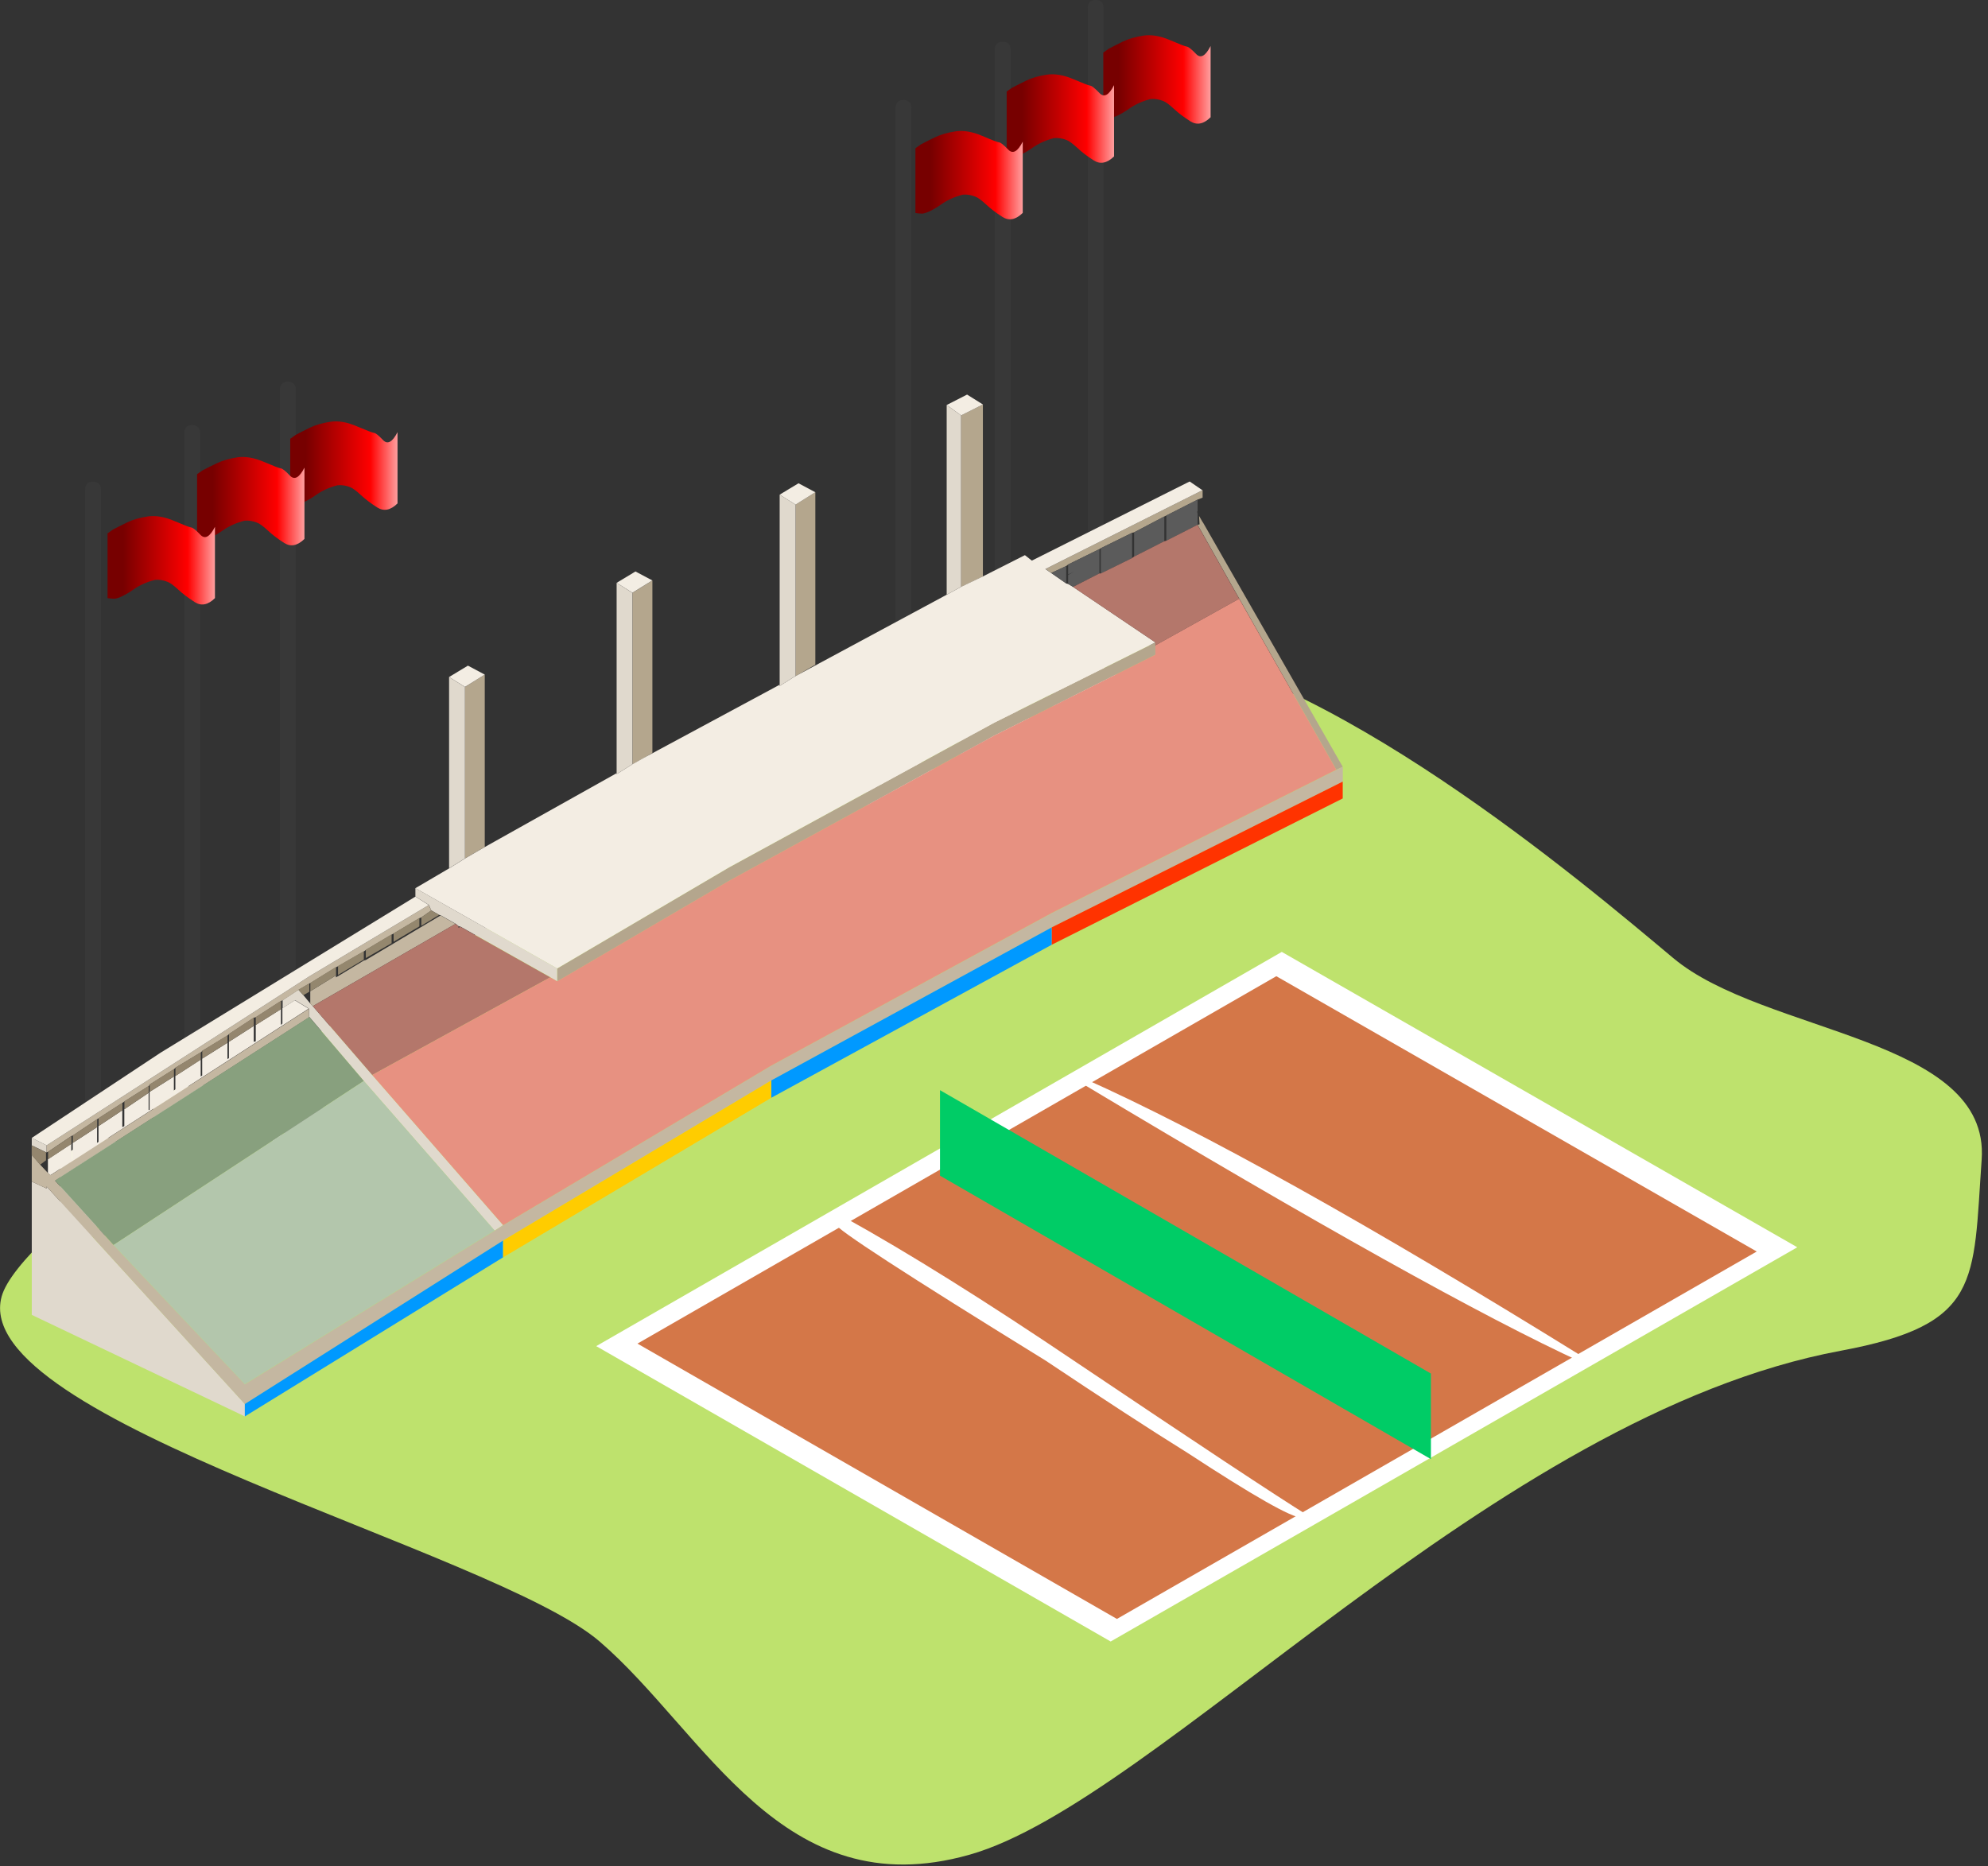 <svg width="229" height="215" viewBox="0 0 229 215" fill="none" xmlns="http://www.w3.org/2000/svg">
<rect x="0" y="0" width="229" height="215" fill="#333333" stroke="none"/>
<g clip-path="url(#clip0)">
<path fill-rule="evenodd" clip-rule="evenodd" d="M130.52 74.07C108.25 71.6 4.12 135.15 0.19 149.37C-3.74 163.59 56.88 178.63 69.07 189.12C81.26 199.61 90.05 219.79 111.66 213.69C133.26 207.6 172.03 163.06 212.05 155.62C228.27 152.6 227.27 147.72 228.27 133.6C229.27 119.48 203.18 119.15 192.73 110.37C182.25 101.6 152.78 76.54 130.52 74.07Z" fill="#BEE26D"/>
<path fill-rule="evenodd" clip-rule="evenodd" d="M125.64 88.19V81.27L130.05 78.57V85.58L125.64 88.19Z" fill="#8A8881"/>
<path fill-rule="evenodd" clip-rule="evenodd" d="M121.33 79.07L125.34 81.27V88.19L121.33 86.08V79.07Z" fill="#DBD8CD"/>
<path fill-rule="evenodd" clip-rule="evenodd" d="M121.33 79.07V78.87L125.64 76.07L129.95 78.57L125.34 81.27L121.33 79.07Z" fill="#F5F1E1"/>
<path fill-rule="evenodd" clip-rule="evenodd" d="M126.89 0.23C127.05 0.39 127.12 0.6 127.12 0.87V75.39C127.12 75.65 127.04 75.86 126.89 76.03C126.73 76.19 126.52 76.27 126.25 76.27H126.17C125.91 76.27 125.7 76.19 125.53 76.03C125.37 75.87 125.3 75.66 125.3 75.39V0.87C125.3 0.61 125.38 0.4 125.53 0.23C125.7 0.08 125.91 0 126.17 0H126.25C126.52 0 126.73 0.08 126.89 0.23Z" fill="#383838"/>
<path fill-rule="evenodd" clip-rule="evenodd" d="M137.78 6.22C138.3 6.77 138.86 6.46 139.45 5.3V13.51C138.64 14.3 137.87 14.45 137.12 13.98C136.37 13.5 135.74 13.02 135.22 12.54C134.71 12.06 134.3 11.76 134 11.64C133.5 11.44 133.01 11.37 132.54 11.41C131.64 11.64 130.82 12 130.1 12.5C129.64 12.83 129.18 13.1 128.71 13.33C128.46 13.45 128.2 13.54 127.92 13.59C127.62 13.59 127.34 13.57 127.09 13.52V6.06C127.29 5.91 127.51 5.76 127.73 5.61C128.15 5.38 128.7 5.11 129.36 4.78C130.03 4.46 130.82 4.24 131.73 4.1C132.64 3.97 133.65 4.14 134.77 4.62C135.88 5.1 136.53 5.35 136.72 5.37C136.91 5.4 137.26 5.68 137.78 6.22Z" fill="url(#paint0_linear)"/>
<path fill-rule="evenodd" clip-rule="evenodd" d="M114.62 85.88V92.79L110.61 90.69V83.48L114.62 85.88Z" fill="#DBD8CD"/>
<path fill-rule="evenodd" clip-rule="evenodd" d="M114.62 85.88L110.61 83.48L115.02 80.58L119.23 83.18L114.62 85.88Z" fill="#F5F1E1"/>
<path fill-rule="evenodd" clip-rule="evenodd" d="M115.02 85.88L119.53 83.18V90.19L115.02 92.79V85.88Z" fill="#8A8881"/>
<path fill-rule="evenodd" clip-rule="evenodd" d="M116.17 5.04C116.33 5.2 116.41 5.41 116.41 5.68V80.2C116.41 80.46 116.33 80.67 116.17 80.84C116.01 81 115.8 81.07 115.54 81.07H115.46C115.2 81.07 114.99 80.99 114.83 80.84C114.67 80.68 114.59 80.47 114.59 80.2V5.68C114.59 5.42 114.67 5.21 114.83 5.04C114.99 4.88 115.2 4.81 115.46 4.81H115.54C115.8 4.81 116.01 4.89 116.17 5.04Z" fill="#383838"/>
<path fill-rule="evenodd" clip-rule="evenodd" d="M126.66 10.73C127.18 11.27 127.74 10.97 128.33 9.81V18.02C127.52 18.8 126.75 18.96 126 18.49C125.25 18.01 124.62 17.53 124.1 17.04C123.59 16.57 123.18 16.26 122.88 16.14C122.38 15.94 121.89 15.87 121.41 15.91C120.51 16.14 119.7 16.5 118.97 17C118.52 17.32 118.06 17.6 117.58 17.82C117.33 17.95 117.07 18.04 116.79 18.08C116.49 18.08 116.21 18.06 115.96 18.01V10.55C116.16 10.4 116.37 10.25 116.6 10.1C117.03 9.88 117.57 9.6 118.23 9.28C118.9 8.96 119.69 8.73 120.6 8.6C121.51 8.47 122.52 8.64 123.64 9.12C124.76 9.6 125.41 9.85 125.6 9.87C125.79 9.9 126.14 10.19 126.66 10.73Z" fill="url(#paint1_linear)"/>
<path fill-rule="evenodd" clip-rule="evenodd" d="M104.31 91.8L108.81 89.19V96.3L104.31 98.91V91.8Z" fill="#8A8881"/>
<path fill-rule="evenodd" clip-rule="evenodd" d="M99.9 89.79V89.59L104.31 86.79L108.51 89.19L104.1 91.8L99.9 89.79Z" fill="#F5F1E1"/>
<path fill-rule="evenodd" clip-rule="evenodd" d="M104.1 91.8V98.91L99.9 96.8V89.79L104.1 91.8Z" fill="#DBD8CD"/>
<path fill-rule="evenodd" clip-rule="evenodd" d="M104.75 11.76C104.91 11.92 104.98 12.13 104.98 12.39V86.91C104.98 87.17 104.9 87.39 104.75 87.55C104.59 87.71 104.38 87.79 104.11 87.79H104.03C103.77 87.79 103.56 87.71 103.39 87.55C103.23 87.39 103.16 87.18 103.16 86.91V12.39C103.16 12.13 103.24 11.92 103.39 11.76C103.55 11.6 103.76 11.52 104.03 11.52H104.11C104.38 11.52 104.59 11.6 104.75 11.76Z" fill="#383838"/>
<path fill-rule="evenodd" clip-rule="evenodd" d="M116.14 17.24C116.66 17.78 117.22 17.48 117.81 16.32V24.53C117 25.32 116.23 25.47 115.48 25C114.73 24.52 114.1 24.04 113.58 23.55C113.07 23.08 112.66 22.77 112.36 22.66C111.86 22.46 111.37 22.38 110.9 22.43C110 22.66 109.18 23.02 108.46 23.52C108.01 23.84 107.55 24.12 107.07 24.35C106.82 24.47 106.56 24.56 106.28 24.61C105.98 24.61 105.7 24.59 105.45 24.54V17.08C105.65 16.93 105.87 16.78 106.09 16.63C106.51 16.4 107.06 16.13 107.72 15.81C108.39 15.49 109.18 15.27 110.09 15.13C110.99 15 112.01 15.17 113.13 15.65C114.24 16.13 114.9 16.38 115.08 16.4C115.28 16.42 115.62 16.7 116.14 17.24Z" fill="url(#paint2_linear)"/>
<path fill-rule="evenodd" clip-rule="evenodd" d="M32.48 124.95L28.38 122.75V122.64L32.78 119.84L37.09 122.35L32.48 124.95Z" fill="#F5F1E1"/>
<path fill-rule="evenodd" clip-rule="evenodd" d="M32.48 124.95V131.96L28.38 129.86V122.75L32.48 124.95Z" fill="#DBD8CD"/>
<path fill-rule="evenodd" clip-rule="evenodd" d="M32.78 131.96V124.95L37.19 122.35V129.26L32.78 131.96Z" fill="#8A8881"/>
<path fill-rule="evenodd" clip-rule="evenodd" d="M33.83 44.21C33.99 44.37 34.07 44.58 34.07 44.85V119.37C34.07 119.63 33.99 119.84 33.83 120C33.67 120.16 33.46 120.24 33.19 120.24H33.11C32.85 120.24 32.64 120.16 32.48 120C32.32 119.84 32.24 119.63 32.24 119.37V44.85C32.24 44.59 32.32 44.38 32.48 44.21C32.64 44.05 32.85 43.97 33.11 43.97H33.19C33.46 43.97 33.67 44.05 33.83 44.21Z" fill="#383838"/>
<path fill-rule="evenodd" clip-rule="evenodd" d="M44.12 50.7C44.64 51.25 45.2 50.94 45.79 49.79V58C44.99 58.79 44.21 58.94 43.46 58.47C42.71 57.99 42.08 57.51 41.56 57.03C41.05 56.55 40.64 56.25 40.34 56.13C39.84 55.93 39.35 55.86 38.88 55.91C37.98 56.13 37.16 56.5 36.44 57C35.99 57.33 35.52 57.6 35.05 57.83C34.8 57.96 34.54 58.05 34.26 58.09C33.96 58.09 33.68 58.06 33.43 58.01V50.55C33.63 50.4 33.85 50.25 34.07 50.1C34.49 49.87 35.04 49.6 35.7 49.27C36.37 48.95 37.16 48.73 38.07 48.59C38.98 48.46 39.99 48.63 41.11 49.12C42.22 49.59 42.88 49.84 43.06 49.87C43.25 49.87 43.6 50.15 44.12 50.7Z" fill="url(#paint3_linear)"/>
<path fill-rule="evenodd" clip-rule="evenodd" d="M21.76 129.56V136.57L17.66 134.47V127.15L21.76 129.56Z" fill="#DBD8CD"/>
<path fill-rule="evenodd" clip-rule="evenodd" d="M26.57 126.95V133.86L22.16 136.57V129.56L26.57 126.95Z" fill="#8A8881"/>
<path fill-rule="evenodd" clip-rule="evenodd" d="M17.66 127.15L22.16 124.25L26.37 126.95L21.76 129.56L17.66 127.15Z" fill="#F5F1E1"/>
<path fill-rule="evenodd" clip-rule="evenodd" d="M22.81 49.22C22.97 49.38 23.05 49.59 23.05 49.86V124.38C23.05 124.64 22.97 124.85 22.81 125.01C22.65 125.17 22.44 125.25 22.18 125.25H22.1C21.84 125.25 21.63 125.17 21.47 125.01C21.31 124.85 21.23 124.64 21.23 124.38V49.85C21.23 49.59 21.31 49.38 21.47 49.21C21.63 49.05 21.84 48.97 22.1 48.97H22.18C22.44 48.98 22.65 49.06 22.81 49.22Z" fill="#383838"/>
<path fill-rule="evenodd" clip-rule="evenodd" d="M33.4 54.8C33.92 55.34 34.48 55.04 35.07 53.88V62.09C34.26 62.88 33.49 63.03 32.74 62.56C31.99 62.08 31.36 61.6 30.84 61.11C30.33 60.64 29.92 60.33 29.62 60.22C29.12 60.02 28.63 59.94 28.16 59.99C27.26 60.22 26.44 60.58 25.71 61.08C25.26 61.4 24.8 61.68 24.32 61.91C24.07 62.03 23.81 62.12 23.53 62.17C23.23 62.17 22.95 62.15 22.7 62.1V54.64C22.9 54.49 23.11 54.34 23.34 54.19C23.77 53.96 24.31 53.69 24.98 53.37C25.65 53.05 26.44 52.83 27.34 52.69C28.25 52.56 29.26 52.73 30.39 53.21C31.51 53.69 32.16 53.94 32.34 53.96C32.53 53.98 32.89 54.26 33.4 54.8Z" fill="url(#paint4_linear)"/>
<path fill-rule="evenodd" clip-rule="evenodd" d="M11.14 135.57V142.68L6.94 140.58V133.46L11.14 135.57Z" fill="#DBD8CD"/>
<path fill-rule="evenodd" clip-rule="evenodd" d="M11.14 135.57L6.94 133.46V133.37L11.45 130.56L15.65 132.86L11.14 135.57Z" fill="#F5F1E1"/>
<path fill-rule="evenodd" clip-rule="evenodd" d="M11.45 142.68V135.57L15.85 132.86V139.97L11.45 142.68Z" fill="#8A8881"/>
<path fill-rule="evenodd" clip-rule="evenodd" d="M11.39 55.73C11.55 55.89 11.63 56.1 11.63 56.37V130.89C11.63 131.15 11.55 131.36 11.39 131.52C11.23 131.68 11.02 131.76 10.76 131.76H10.68C10.42 131.76 10.21 131.68 10.05 131.52C9.89 131.36 9.81 131.15 9.81 130.89V56.36C9.81 56.1 9.89 55.89 10.05 55.72C10.21 55.56 10.42 55.49 10.68 55.49H10.76C11.02 55.49 11.23 55.57 11.39 55.73Z" fill="#383838"/>
<path fill-rule="evenodd" clip-rule="evenodd" d="M23.09 61.62C23.61 62.16 24.17 61.86 24.76 60.7V68.91C23.96 69.7 23.18 69.85 22.43 69.37C21.68 68.89 21.05 68.41 20.53 67.93C20.02 67.46 19.61 67.15 19.31 67.04C18.81 66.84 18.32 66.76 17.84 66.81C16.94 67.04 16.12 67.4 15.4 67.9C14.95 68.22 14.49 68.5 14.01 68.72C13.76 68.85 13.5 68.94 13.22 68.98C12.92 68.98 12.65 68.95 12.39 68.91V61.45C12.59 61.3 12.81 61.15 13.03 61C13.46 60.78 14 60.5 14.66 60.18C15.33 59.86 16.12 59.64 17.03 59.5C17.94 59.37 18.95 59.54 20.07 60.02C21.19 60.5 21.84 60.75 22.02 60.77C22.22 60.79 22.57 61.07 23.09 61.62Z" fill="url(#paint5_linear)"/>
<path fill-rule="evenodd" clip-rule="evenodd" d="M110.71 47.86V67.62L113.22 66.42V46.6L110.71 47.86ZM121.1 66.01L122.82 65.21L123.05 65.03L126.65 63.26L126.82 63.15L130.42 61.38L130.65 61.33L134.13 59.5L134.36 59.39L137.96 57.56L138.53 57.33V56.47L120.43 65.55L121.1 66.01ZM64.18 111.58V113.07L83.99 101.48L114.53 84.75L133.09 75.44V74.35V74.01L114.53 83.26L83.99 99.93L64.18 111.58ZM53.56 79.15V98.9L55.84 97.58V77.72L53.56 79.15ZM72.86 68.3V88.06L74.18 87.32L75.15 86.75V66.87L72.86 68.3ZM153.93 88.68L154.67 88.34L138.57 60.19L138.52 60.13L138.12 59.44L138.18 60.41L137.95 60.46L142.75 68.97L153.93 88.68ZM91.64 58.14V77.9L93.92 76.58V56.71L91.64 58.14Z" fill="#B4A68D"/>
<path fill-rule="evenodd" clip-rule="evenodd" d="M109.05 46.66L110.71 47.86L113.22 46.6L111.4 45.46L109.05 46.66ZM113.22 66.41L110.71 67.61L109.05 68.52L91.5 77.97L89.81 79.03V78.89L74.17 87.31L72.85 88.05L71.03 89.19V89.08L55.84 97.59L53.56 98.91L51.73 100.05L47.85 102.33L64.18 111.58L83.99 99.93L114.53 83.26L133.09 74.01L123.61 67.62L123.04 67.28L122.81 67.22L121.09 66.02L120.41 65.56L138.51 56.48L137.05 55.48L136.96 55.51L118.86 64.59L118.06 63.96L113.22 66.41ZM91.64 58.14L93.92 56.71L91.98 55.68L89.81 56.99L91.64 58.14ZM75.14 66.87L73.2 65.84L71.03 67.15L72.85 68.29L75.14 66.87ZM55.84 77.72L53.9 76.69L51.73 78L53.56 79.14L55.84 77.72ZM29.46 118.09V119.97L29.23 120.03V118.2L26.37 120.03V121.91L26.2 122.02V120.14L23.29 121.97V123.91L23.12 124.02V122.08L20.2 123.97V125.91L20.03 125.97V124.03L17.23 125.8V127.85L17.12 127.91V125.91L14.32 127.8V129.74L14.09 129.86V127.92L11.35 129.74V131.68L11.18 131.74V129.86L8.38 131.68V133.56L8.21 133.68V131.79L5.52 133.56V135.16L5.81 135.39L35.55 116.21L33.96 115.24L32.53 116.15V117.92L32.36 118.09V116.27L29.46 118.09Z" fill="#F3EDE3"/>
<path fill-rule="evenodd" clip-rule="evenodd" d="M110.71 67.61V47.86L109.05 46.66V68.52L110.71 67.61ZM64.18 113.06V111.57L47.85 102.32V103.29L49.4 104.26L49.68 104.89L50.6 105.41L50.77 105.46L52.49 106.43L52.83 106.71L53.06 106.77L63.4 112.59L64.18 113.06ZM51.73 78V100.04L53.56 98.9V79.15L51.73 78ZM71.03 67.15V89.08V89.19L72.85 88.05V68.3L71.03 67.15ZM89.81 56.99V78.89V79.03L91.5 77.97L91.64 77.89V58.14L89.81 56.99ZM41.91 124.54L56.98 141.78L57.95 141.15L42.88 123.85L36.03 115.92L35.75 115.63L34.95 114.66L34.38 114.03L32.56 115.23V116.14L33.99 115.23L35.58 116.2V117.17H35.64L41.91 124.54ZM5.37 131.96L3.66 131.1V131.96L5.31 132.76H5.37V131.96ZM3.66 136.13V151.49L28.21 163.19V161.76L5.37 136.7V136.93L3.66 136.13Z" fill="#E0D9CD"/>
<path fill-rule="evenodd" clip-rule="evenodd" d="M134.12 59.5L130.64 61.33V64.13L134.12 62.36V59.5ZM123.04 65.04V66.18L123.67 65.89L123.04 66.24V67.27L123.61 67.61L126.64 66.06V63.26L123.04 65.04ZM122.82 67.21V65.21L121.1 66.01L122.82 67.21ZM134.35 59.39V62.3L137.95 60.47V59.16L137.89 58.93H137.95V57.56L134.35 59.39ZM130.41 64.3V61.39L126.81 63.16V66.07L130.41 64.3Z" fill="#5B5B5B"/>
<path fill-rule="evenodd" clip-rule="evenodd" d="M5.54 135.16L4.63 134.19L3.66 133.05V136.13L5.37 136.93V136.7L28.21 161.77L57.96 142.93L88.85 124.49L121.17 106.85L154.68 90.06V88.35L153.94 88.69L121.17 105.19L88.85 122.77L57.96 141.16L56.99 141.79L28.21 159.49L13.08 143.45L6.35 136.03L35.64 117.19H35.58V116.22L5.83 135.39L5.54 135.16ZM48.53 105.7L49.67 104.9L49.39 104.27L35.63 112.49L5.37 131.96V132.76L5.54 132.7L8.23 130.88L8.4 130.82L11.2 128.94L11.37 128.83L14.11 127.06L14.34 126.89L17.14 125.12L17.25 124.95L20.05 123.18L20.22 123.01L23.14 121.24L23.31 121.07L26.22 119.3L26.39 119.13L29.25 117.25L29.48 117.19L32.39 115.31L32.56 115.25L34.38 114.05L35.64 113.31L35.76 113.26L38.72 111.43L38.95 111.32L41.92 109.61L42.15 109.44L45.12 107.67L45.35 107.55L48.32 105.78L48.53 105.7ZM36.03 115.92L52.47 106.44L50.75 105.47L42.13 110.61L41.9 110.67L38.7 112.61V112.38L35.74 114.21V115.64L36.03 115.92Z" fill="#C4B7A1"/>
<path fill-rule="evenodd" clip-rule="evenodd" d="M48.31 105.76L45.34 107.53V108.5L48.31 106.73V105.76ZM42.14 109.41V110.38L45.11 108.67V107.64L42.14 109.41ZM38.71 111.4L35.75 113.23V114.2L38.71 112.37V111.4ZM38.94 111.29V112.32L41.91 110.55V109.58L38.94 111.29ZM34.37 114.03L34.94 114.66L35.63 114.26V113.29L34.37 114.03ZM50.59 105.41L49.67 104.89L48.53 105.69V106.66L50.59 105.41Z" fill="#94876E"/>
<path fill-rule="evenodd" clip-rule="evenodd" d="M29.46 118.09L32.37 116.27V115.3L29.46 117.18V118.09ZM26.38 119.11V120.02L29.24 118.19V117.22L26.38 119.11ZM23.13 121.23L20.21 123V123.97L23.13 122.08V121.23ZM20.04 124.02V123.16L17.24 124.93V125.79L20.04 124.02ZM23.3 121.05V121.96L26.21 120.13V119.27L23.3 121.05ZM17.13 125.11L14.33 126.88V127.79L17.13 125.9V125.11ZM14.1 127.05L11.36 128.82V129.73L14.1 127.91V127.05ZM11.19 128.93L8.39 130.81V131.67L11.19 129.85V128.93ZM5.54 132.7V133.56L8.23 131.79V130.88L5.54 132.7ZM4.62 134.19L5.3 133.68V132.77L3.65 131.97V133.06L4.62 134.19Z" fill="#94866E"/>
<path fill-rule="evenodd" clip-rule="evenodd" d="M133.09 74.35L142.74 68.98L137.94 60.47L134.34 62.3L134.11 62.36L130.63 64.13L130.4 64.3L126.8 66.07H126.63L123.6 67.62L133.08 74.01V74.35H133.09ZM52.47 106.44L36.03 115.92L42.88 123.85L63.38 112.6L53.04 106.78L52.81 106.89V106.72L52.47 106.44Z" fill="#B4776B"/>
<path fill-rule="evenodd" clip-rule="evenodd" d="M13.08 143.44L41.91 124.54L35.63 117.17L6.34 136.01L13.08 143.44Z" fill="#88A07E"/>
<path fill-rule="evenodd" clip-rule="evenodd" d="M56.98 141.78L41.91 124.54L13.08 143.44L28.2 159.48L56.98 141.78Z" fill="#B3C6AC"/>
<path fill-rule="evenodd" clip-rule="evenodd" d="M47.85 103.3L18.5 121.28L3.66 131.1L5.37 131.96L35.63 112.49L49.39 104.27L47.85 103.3Z" fill="#F3EDE2"/>
<path fill-rule="evenodd" clip-rule="evenodd" d="M88.84 126.48L121.16 108.84V106.84L88.84 124.48V126.48ZM57.96 142.92L28.2 161.76V163.19L57.95 144.86V142.92H57.96Z" fill="#0099FF"/>
<path fill-rule="evenodd" clip-rule="evenodd" d="M57.96 144.86L88.84 126.48V124.48L57.96 142.92V144.86Z" fill="#FFCC00"/>
<path fill-rule="evenodd" clip-rule="evenodd" d="M64.18 113.06L63.38 112.6L42.88 123.85L57.96 141.15L88.84 122.77L121.16 105.18L153.93 88.68L142.74 68.98L133.09 74.35V75.43L114.54 84.74L83.99 101.47L64.18 113.06Z" fill="#E79181"/>
<path fill-rule="evenodd" clip-rule="evenodd" d="M121.16 108.84L154.67 91.99V90.05L121.16 106.84V108.84Z" fill="#FF3300"/>
<path fill-rule="evenodd" clip-rule="evenodd" d="M68.68 155.09L147.65 109.67L207.03 143.7L127.94 189.12L68.68 155.09Z" fill="white"/>
<path fill-rule="evenodd" clip-rule="evenodd" d="M147.02 112.47L202.36 144.19L128.66 186.52L73.43 154.8L147.02 112.47Z" fill="#D47748"/>
<path fill-rule="evenodd" clip-rule="evenodd" d="M96.44 140.44C96.32 140.44 96.25 140.63 96.25 141.03C96.25 141.56 104.31 146.8 120.45 156.76C127.14 161.23 132.58 164.77 136.78 167.38C144.39 172.36 148.78 174.86 149.96 174.86L150.75 174.66C146.95 172.3 138.03 166.4 123.99 156.96C113.5 149.88 104.59 144.31 97.24 140.24C96.97 140.37 96.71 140.44 96.44 140.44Z" fill="white"/>
<path fill-rule="evenodd" clip-rule="evenodd" d="M124.77 124.9C151.66 141.03 170.81 151.72 182.22 156.96L182.41 156.37C157.63 141.02 138.48 130.34 124.97 124.3L124.77 124.9Z" fill="white"/>
<path fill-rule="evenodd" clip-rule="evenodd" d="M164.83 158.25L108.28 125.6V135.45L164.83 168.11V158.25Z" fill="#00CC66"/>
</g>
<defs>
<linearGradient id="paint0_linear" x1="128.859" y1="9.156" x2="169.351" y2="9.156" gradientUnits="userSpaceOnUse">
<stop stop-color="#770000"/>
<stop offset="0.184" stop-color="#FF0000"/>
<stop offset="0.263" stop-color="#FFA1A1"/>
<stop offset="0.372" stop-color="#FF0000"/>
<stop offset="0.447" stop-color="#9D0000"/>
<stop offset="0.522" stop-color="#FF0000"/>
<stop offset="0.604" stop-color="#FF8585"/>
<stop offset="0.698" stop-color="#FF0000"/>
<stop offset="0.953" stop-color="#B20000"/>
</linearGradient>
<linearGradient id="paint1_linear" x1="117.741" y1="13.665" x2="158.236" y2="13.665" gradientUnits="userSpaceOnUse">
<stop stop-color="#770000"/>
<stop offset="0.184" stop-color="#FF0000"/>
<stop offset="0.263" stop-color="#FFA1A1"/>
<stop offset="0.372" stop-color="#FF0000"/>
<stop offset="0.447" stop-color="#9D0000"/>
<stop offset="0.522" stop-color="#FF0000"/>
<stop offset="0.604" stop-color="#FF8585"/>
<stop offset="0.698" stop-color="#FF0000"/>
<stop offset="0.953" stop-color="#B20000"/>
</linearGradient>
<linearGradient id="paint2_linear" x1="107.22" y1="20.176" x2="147.716" y2="20.176" gradientUnits="userSpaceOnUse">
<stop stop-color="#770000"/>
<stop offset="0.184" stop-color="#FF0000"/>
<stop offset="0.263" stop-color="#FFA1A1"/>
<stop offset="0.372" stop-color="#FF0000"/>
<stop offset="0.447" stop-color="#9D0000"/>
<stop offset="0.522" stop-color="#FF0000"/>
<stop offset="0.604" stop-color="#FF8585"/>
<stop offset="0.698" stop-color="#FF0000"/>
<stop offset="0.953" stop-color="#B20000"/>
</linearGradient>
<linearGradient id="paint3_linear" x1="35.198" y1="53.632" x2="75.694" y2="53.632" gradientUnits="userSpaceOnUse">
<stop stop-color="#770000"/>
<stop offset="0.184" stop-color="#FF0000"/>
<stop offset="0.263" stop-color="#FFA1A1"/>
<stop offset="0.372" stop-color="#FF0000"/>
<stop offset="0.447" stop-color="#9D0000"/>
<stop offset="0.522" stop-color="#FF0000"/>
<stop offset="0.604" stop-color="#FF8585"/>
<stop offset="0.698" stop-color="#FF0000"/>
<stop offset="0.953" stop-color="#B20000"/>
</linearGradient>
<linearGradient id="paint4_linear" x1="24.482" y1="57.739" x2="64.977" y2="57.739" gradientUnits="userSpaceOnUse">
<stop stop-color="#770000"/>
<stop offset="0.184" stop-color="#FF0000"/>
<stop offset="0.263" stop-color="#FFA1A1"/>
<stop offset="0.372" stop-color="#FF0000"/>
<stop offset="0.447" stop-color="#9D0000"/>
<stop offset="0.522" stop-color="#FF0000"/>
<stop offset="0.604" stop-color="#FF8585"/>
<stop offset="0.698" stop-color="#FF0000"/>
<stop offset="0.953" stop-color="#B20000"/>
</linearGradient>
<linearGradient id="paint5_linear" x1="14.163" y1="64.552" x2="54.658" y2="64.552" gradientUnits="userSpaceOnUse">
<stop stop-color="#770000"/>
<stop offset="0.184" stop-color="#FF0000"/>
<stop offset="0.263" stop-color="#FFA1A1"/>
<stop offset="0.372" stop-color="#FF0000"/>
<stop offset="0.447" stop-color="#9D0000"/>
<stop offset="0.522" stop-color="#FF0000"/>
<stop offset="0.604" stop-color="#FF8585"/>
<stop offset="0.698" stop-color="#FF0000"/>
<stop offset="0.953" stop-color="#B20000"/>
</linearGradient>
<clipPath id="clip0">
<rect width="228.28" height="214.82" fill="white"/>
</clipPath>
</defs>
</svg>
